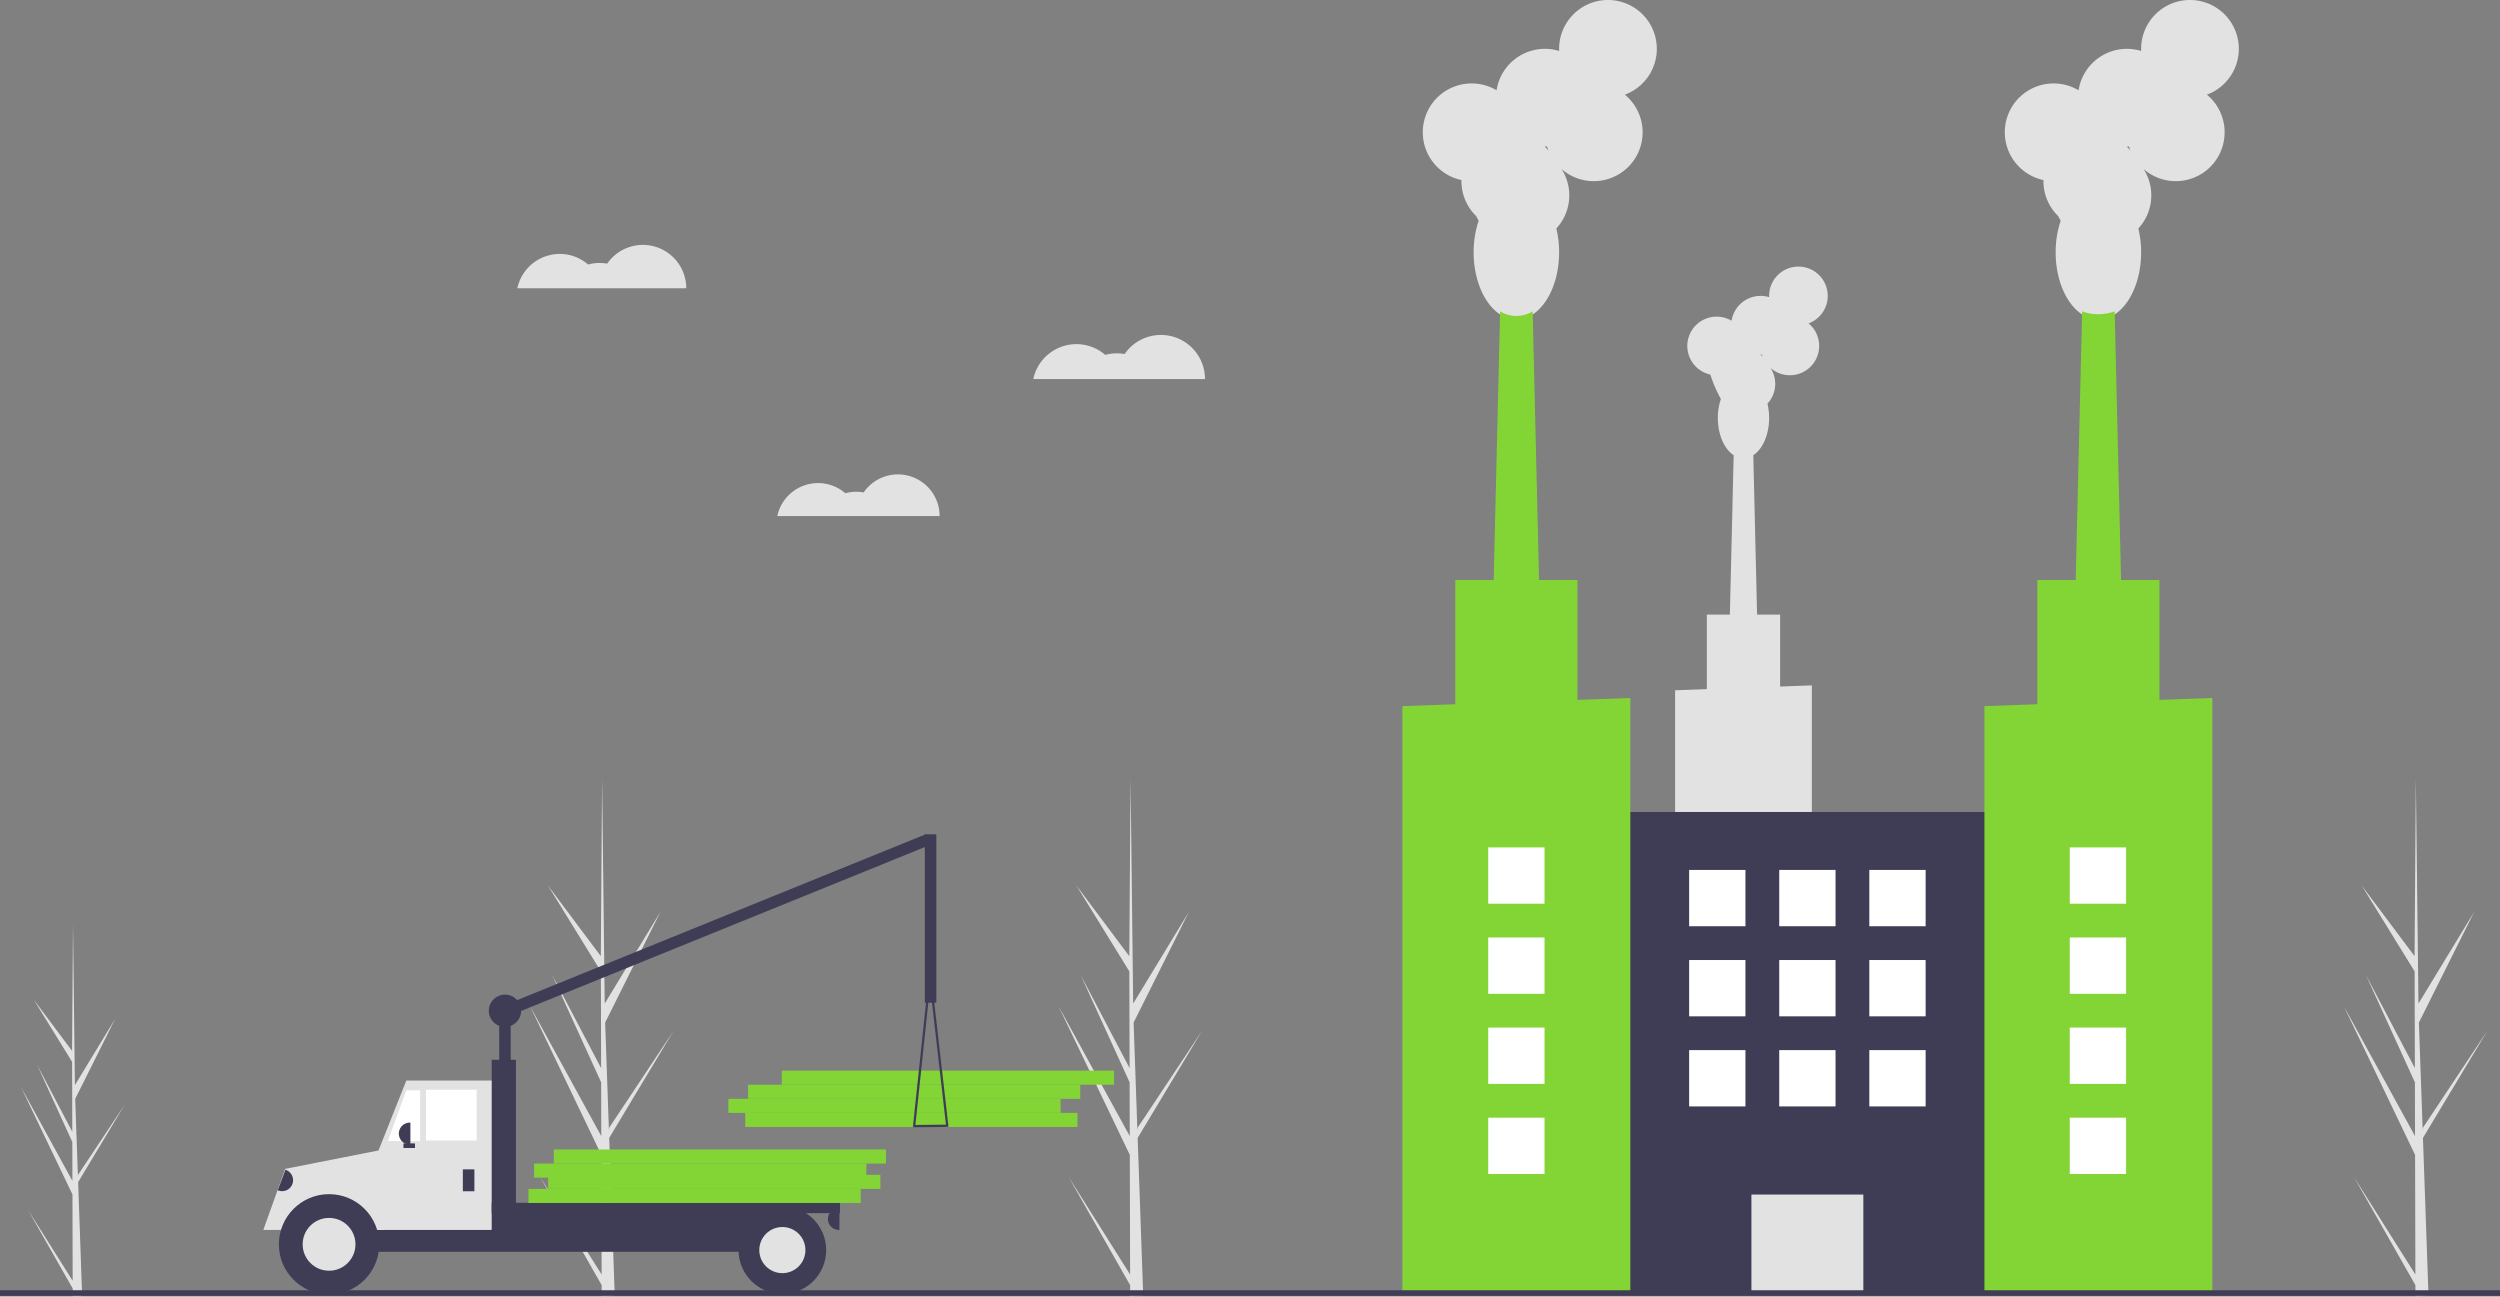 <svg xmlns="http://www.w3.org/2000/svg" id="b6c881ec-80a2-4aeb-a87c-bea63cd39014" width="888" height="460.526" data-name="Layer 1" viewBox="0 0 888 460.526"><rect x="0" y="0" width="888" height="460.526" fill="#808080" stroke="none"/><title>factory</title><path fill="#e2e2e2" d="M369.701,672.443l-21.874-34.714,21.885,38.496.012,3.955q2.341-.027,4.634-.179l-1.784-50.812.023-.393-.04-.075-.17-4.801,22.872-38.046-22.895,34.451-.069,1.017-1.348-38.391,19.662-39.364-19.816,32.618-.922-79.573-.004-.265-.003.261-.449,62.738-18.788-25.102,18.805,30.506.087,34.362-17.433-33.187,17.443,38.239.048,19.107L344.254,577.082l25.343,52.874Z" transform="translate(-156 -219.737)"/><path fill="#e2e2e2" d="M557.413,672.443,535.538,637.729,557.423,676.225l.012,3.955q2.341-.027,4.634-.179L560.285,629.189l.023-.393-.04-.075-.17-4.801L582.97,585.873l-22.895,34.451-.069,1.017-1.348-38.391,19.662-39.364-19.816,32.618-.922-79.573-.004-.265-.003.261-.449,62.738-18.788-25.102,18.805,30.506.087,34.362-17.433-33.187,17.443,38.239.048,19.107-25.323-46.208,25.343,52.874Z" transform="translate(-156 -219.737)"/><path fill="#e2e2e2" d="M181.811,674.676l-15.795-25.067,15.803,27.797.008,2.856q1.69-.02,3.346-.13l-1.288-36.691.017-.284-.029-.054-.123-3.467L200.266,612.164l-16.533,24.877-.049.734-.973-27.722,14.198-28.424-14.309,23.553-.666-57.459-.003-.191-.002.188-.324,45.303-13.567-18.126,13.579,22.028.063,24.813-12.588-23.964,12.595,27.612.035,13.797L163.436,605.816l18.3,38.18Z" transform="translate(-156 -219.737)"/><path fill="#e2e2e2" d="M1013.945,672.443l-21.874-34.714,21.885,38.496.012,3.955q2.341-.027,4.634-.179l-1.784-50.812.023-.393-.04-.075-.17-4.801,22.872-38.046-22.895,34.451-.069,1.017-1.348-38.391,19.662-39.364-19.816,32.618-.922-79.573-.004-.265-.003.261-.449,62.738-18.788-25.102,18.805,30.506.087,34.362-17.433-33.187,17.443,38.239.048,19.107-25.323-46.208,25.343,52.874Z" transform="translate(-156 -219.737)"/><rect width="118" height="5" x="420.714" y="615.033" fill="#83d536" transform="translate(803.428 1015.328) rotate(-180)"/><rect width="118" height="5" x="414.714" y="610.033" fill="#83d536" transform="translate(791.428 1005.328) rotate(-180)"/><rect width="118" height="5" x="421.714" y="605.033" fill="#83d536" transform="translate(805.428 995.328) rotate(-180)"/><rect width="118" height="5" x="433.714" y="600.033" fill="#83d536" transform="translate(829.428 985.328) rotate(-180)"/><rect width="4.097" height="29.088" x="333.313" y="577.937" fill="#3f3d56" transform="translate(514.723 965.226) rotate(-180)"/><rect width="4.097" height="163.621" x="407.831" y="466.888" fill="#3f3d56" transform="translate(-100.386 915.108) rotate(-112.092)"/><rect width="35.644" height="13.93" x="257.519" y="636.524" fill="#3f3d56" transform="translate(394.682 1067.241) rotate(-180)"/><rect width="175.76" height="15.568" x="260.797" y="648.815" fill="#3f3d56" transform="translate(541.353 1093.461) rotate(-180)"/><polygon fill="#e2e2e2" points="133.68 436.862 175.879 436.862 175.879 383.806 144.332 383.806 133.68 410.565 133.68 436.862"/><rect width="18.027" height="18.027" x="307.297" y="606.821" fill="#fff" transform="translate(476.621 1011.931) rotate(-180)"/><polygon fill="#fff" points="137.777 405.315 149.249 405.315 149.249 387.289 144.332 387.289 137.777 405.315"/><rect width="4.097" height="7.784" x="320.408" y="635.09" fill="#3f3d56" transform="translate(488.912 1058.227) rotate(-180)"/><path fill="#3f3d56" d="M297.669,618.497h.205a3.892,3.892,0,0,1,3.892,3.892v0a3.892,3.892,0,0,1-3.892,3.892h-.205a0,0,0,0,1,0,0v-7.784A0,0,0,0,1,297.669,618.497Z" transform="translate(443.436 1025.042) rotate(180)"/><path fill="#3f3d56" d="M450.077,648.815h.205a3.892,3.892,0,0,1,3.892,3.892v0a3.892,3.892,0,0,1-3.892,3.892h-.205a0,0,0,0,1,0,0v-7.784A0,0,0,0,1,450.077,648.815Z" transform="matrix(-1, 0, 0, -1, 748.25, 1085.677)"/><path fill="#e2e2e2" d="M273.292,648.756a20.27,20.27,0,0,0-15.756,7.843h-8.007l7.784-21.684,36.258-7.151-1.024,28.835H289.048A20.27,20.27,0,0,0,273.292,648.756Z" transform="translate(-156 -219.737)"/><circle cx="116.883" cy="441.983" r="17.822" fill="#3f3d56"/><circle cx="116.883" cy="441.983" r="9.38" fill="#e2e2e2"/><circle cx="277.894" cy="444.032" r="15.568" fill="#3f3d56"/><circle cx="277.894" cy="444.032" r="8.194" fill="#e2e2e2"/><rect width="8.604" height="62.069" x="330.65" y="596.169" fill="#3f3d56" transform="translate(513.904 1034.67) rotate(-180)"/><rect width="123.729" height="3.687" x="330.65" y="646.971" fill="#3f3d56" transform="translate(629.028 1077.893) rotate(-180)"/><rect width="4.097" height="1.639" x="299.308" y="625.872" fill="#3f3d56" transform="translate(446.713 1033.645) rotate(-180)"/><path fill="#3f3d56" d="M480.394,620.002a.41.41,0,0,1-.104-.318l5.65-53.432a.41.41,0,0,1,.406-.367h.002a.41.41,0,0,1,.407.363L492.866,619.569a.41.41,0,0,1-.403.456l-11.761.111h-.004A.409.409,0,0,1,480.394,620.002Zm5.97-49.966-5.211,49.277L492,619.21Z" transform="translate(-156 -219.737)"/><path fill="#3f3d56" d="M255.88,635.705h.205a3.892,3.892,0,0,1,3.892,3.892v0a3.892,3.892,0,0,1-3.892,3.892h-.205a0,0,0,0,1,0,0v-7.784A0,0,0,0,1,255.88,635.705Z" transform="translate(86.941 -269.623) rotate(20.717)"/><rect width="4.097" height="59.816" x="484.491" y="516.073" fill="#3f3d56" transform="translate(817.079 872.225) rotate(-180)"/><circle cx="179.361" cy="359.02" r="5.736" fill="#3f3d56"/><rect width="118" height="5" x="343.714" y="642.033" fill="#83d536" transform="translate(649.428 1069.328) rotate(-180)"/><rect width="118" height="5" x="350.714" y="637.033" fill="#83d536" transform="translate(663.428 1059.328) rotate(-180)"/><rect width="118" height="5" x="345.714" y="633.033" fill="#83d536" transform="translate(653.428 1051.328) rotate(-180)"/><rect width="118" height="5" x="352.714" y="628.033" fill="#83d536" transform="translate(667.428 1041.328) rotate(-180)"/><path fill="#e2e2e2" d="M538.337,341.979a15.596,15.596,0,0,1,10.237,3.814,15.606,15.606,0,0,1,6.887-.303,15.66,15.66,0,0,1,28.555,8.887H523.019A15.665,15.665,0,0,1,538.337,341.979Z" transform="translate(-156 -219.737)"/><path fill="#e2e2e2" d="M446.572,391.327a14.744,14.744,0,0,1,9.678,3.606,14.755,14.755,0,0,1,6.511-.286,14.805,14.805,0,0,1,26.996,8.402H432.09A14.81,14.81,0,0,1,446.572,391.327Z" transform="translate(-156 -219.737)"/><path fill="#e2e2e2" d="M354.824,309.935a15.341,15.341,0,0,1,10.069,3.752,15.351,15.351,0,0,1,6.775-.298,15.404,15.404,0,0,1,28.088,8.742h-60A15.409,15.409,0,0,1,354.824,309.935Z" transform="translate(-156 -219.737)"/><path fill="#e2e2e2" d="M750.999,464.923V589.828H799.573V463.188l-11.276.403V438.033h-8.179l-1.348-56.604c3.3-2.151,5.623-7.258,5.623-13.222a21.669,21.669,0,0,0-.594-5.084,10.4,10.4,0,0,0,1.12-12.668,10.407,10.407,0,1,0,13.487-15.851,10.41,10.41,0,1,0-14.014-9.767c0,.152.005.304.011.454a10.415,10.415,0,0,0-13.338,8.383,10.409,10.409,0,1,0-7.485,19.127c-.002.076-.006.151-.006.227a50.599,50.599,0,0,0,3.676,8.435,21.026,21.026,0,0,0-1.074,6.745c0,5.964,2.322,11.072,5.623,13.222l-1.348,56.604h-8.178V464.52Zm30.332-119.268.027.001c.15,0,.299-.005.448-.011q.141.461.322.904A10.453,10.453,0,0,0,781.331,345.654Z" transform="translate(-156 -219.737)"/><rect width="147.458" height="170.589" x="724.254" y="508.148" fill="#3f3d56" transform="translate(1439.966 967.148) rotate(-180)"/><rect width="39.756" height="34.696" x="778.105" y="644.041" fill="#e2e2e2" transform="translate(1439.966 1103.041) rotate(-180)"/><path fill="#e2e2e2" d="M675.111,283.692c-.003.126-.01.251-.01.377a17.293,17.293,0,0,0,5.26,12.437,17.329,17.329,0,0,0,.867,1.62,35.029,35.029,0,0,0-1.79,11.241c0,13.174,6.796,23.854,15.18,23.854s15.18-10.68,15.18-23.854a36.105,36.105,0,0,0-.989-8.473,17.334,17.334,0,0,0,1.867-21.113,17.346,17.346,0,1,0,22.479-26.419,17.35,17.35,0,1,0-23.356-16.278c0,.254.008.506.019.757a17.359,17.359,0,0,0-22.23,13.971,17.348,17.348,0,1,0-12.476,31.879Zm29.627-11.911c.25,0,.499-.008.746-.019q.233.769.536,1.506a17.387,17.387,0,0,0-1.327-1.488Z" transform="translate(-156 -219.737)"/><path fill="#83d536" d="M685.941,451.767h17.35l-.62-26.02v-.01l-2.271-95.41a11.095,11.095,0,0,1-11.57,0l-2.27,95.41v.01Z" transform="translate(-156 -219.737)"/><polygon fill="#83d536" points="498.141 250.82 498.141 459 579.092 459 579.092 247.93 560.301 248.6 560.301 206.01 516.931 206.01 516.931 250.15 498.141 250.82"/><path fill="#e2e2e2" d="M881.841,283.692c-.003.126-.01.251-.01.377a17.293,17.293,0,0,0,5.26,12.437,17.329,17.329,0,0,0,.867,1.62,35.029,35.029,0,0,0-1.79,11.241c0,13.174,6.796,23.854,15.18,23.854s15.18-10.68,15.18-23.854a36.106,36.106,0,0,0-.989-8.473,17.334,17.334,0,0,0,1.867-21.113,17.346,17.346,0,1,0,22.479-26.419,17.35,17.35,0,1,0-23.356-16.278c0,.254.008.506.019.757a17.359,17.359,0,0,0-22.23,13.971,17.348,17.348,0,1,0-12.476,31.879ZM911.468,271.781c.25,0,.499-.008.746-.019q.233.769.536,1.506a17.385,17.385,0,0,0-1.327-1.488Z" transform="translate(-156 -219.737)"/><path fill="#83d536" d="M892.674,451.767h17.348L907.131,330.331a17.101,17.101,0,0,1-11.565,0Z" transform="translate(-156 -219.737)"/><polygon fill="#83d536" points="704.871 250.82 704.871 459 785.831 459 785.831 247.93 779.181 248.17 767.031 248.6 767.031 206.01 723.661 206.01 723.661 250.15 704.871 250.82"/><rect width="20" height="20" x="819.983" y="528.737" fill="#fff" transform="translate(1503.966 857.737) rotate(-180)"/><rect width="20" height="20" x="787.983" y="528.737" fill="#fff" transform="translate(1439.966 857.737) rotate(-180)"/><rect width="20" height="20" x="755.983" y="528.737" fill="#fff" transform="translate(1375.966 857.737) rotate(-180)"/><rect width="20" height="20" x="819.983" y="560.737" fill="#fff" transform="translate(1503.966 921.737) rotate(-180)"/><rect width="20" height="20" x="787.983" y="560.737" fill="#fff" transform="translate(1439.966 921.737) rotate(-180)"/><rect width="20" height="20" x="755.983" y="560.737" fill="#fff" transform="translate(1375.966 921.737) rotate(-180)"/><rect width="20" height="20" x="819.983" y="592.737" fill="#fff" transform="translate(1503.966 985.737) rotate(-180)"/><rect width="20" height="20" x="787.983" y="592.737" fill="#fff" transform="translate(1439.966 985.737) rotate(-180)"/><rect width="20" height="20" x="755.983" y="592.737" fill="#fff" transform="translate(1375.966 985.737) rotate(-180)"/><rect width="20" height="20" x="684.618" y="520.737" fill="#fff" transform="translate(1233.235 841.737) rotate(-180)"/><rect width="20" height="20" x="684.618" y="552.737" fill="#fff" transform="translate(1233.235 905.737) rotate(-180)"/><rect width="20" height="20" x="684.618" y="584.737" fill="#fff" transform="translate(1233.235 969.737) rotate(-180)"/><rect width="20" height="20" x="684.618" y="616.737" fill="#fff" transform="translate(1233.235 1033.737) rotate(-180)"/><rect width="20" height="20" x="891.181" y="520.737" fill="#fff" transform="translate(1646.363 841.737) rotate(-180)"/><rect width="20" height="20" x="891.181" y="552.737" fill="#fff" transform="translate(1646.363 905.737) rotate(-180)"/><rect width="20" height="20" x="891.181" y="584.737" fill="#fff" transform="translate(1646.363 969.737) rotate(-180)"/><rect width="20" height="20" x="891.181" y="616.737" fill="#fff" transform="translate(1646.363 1033.737) rotate(-180)"/><rect width="888" height="2" y="458.295" fill="#3f3d56"/></svg>